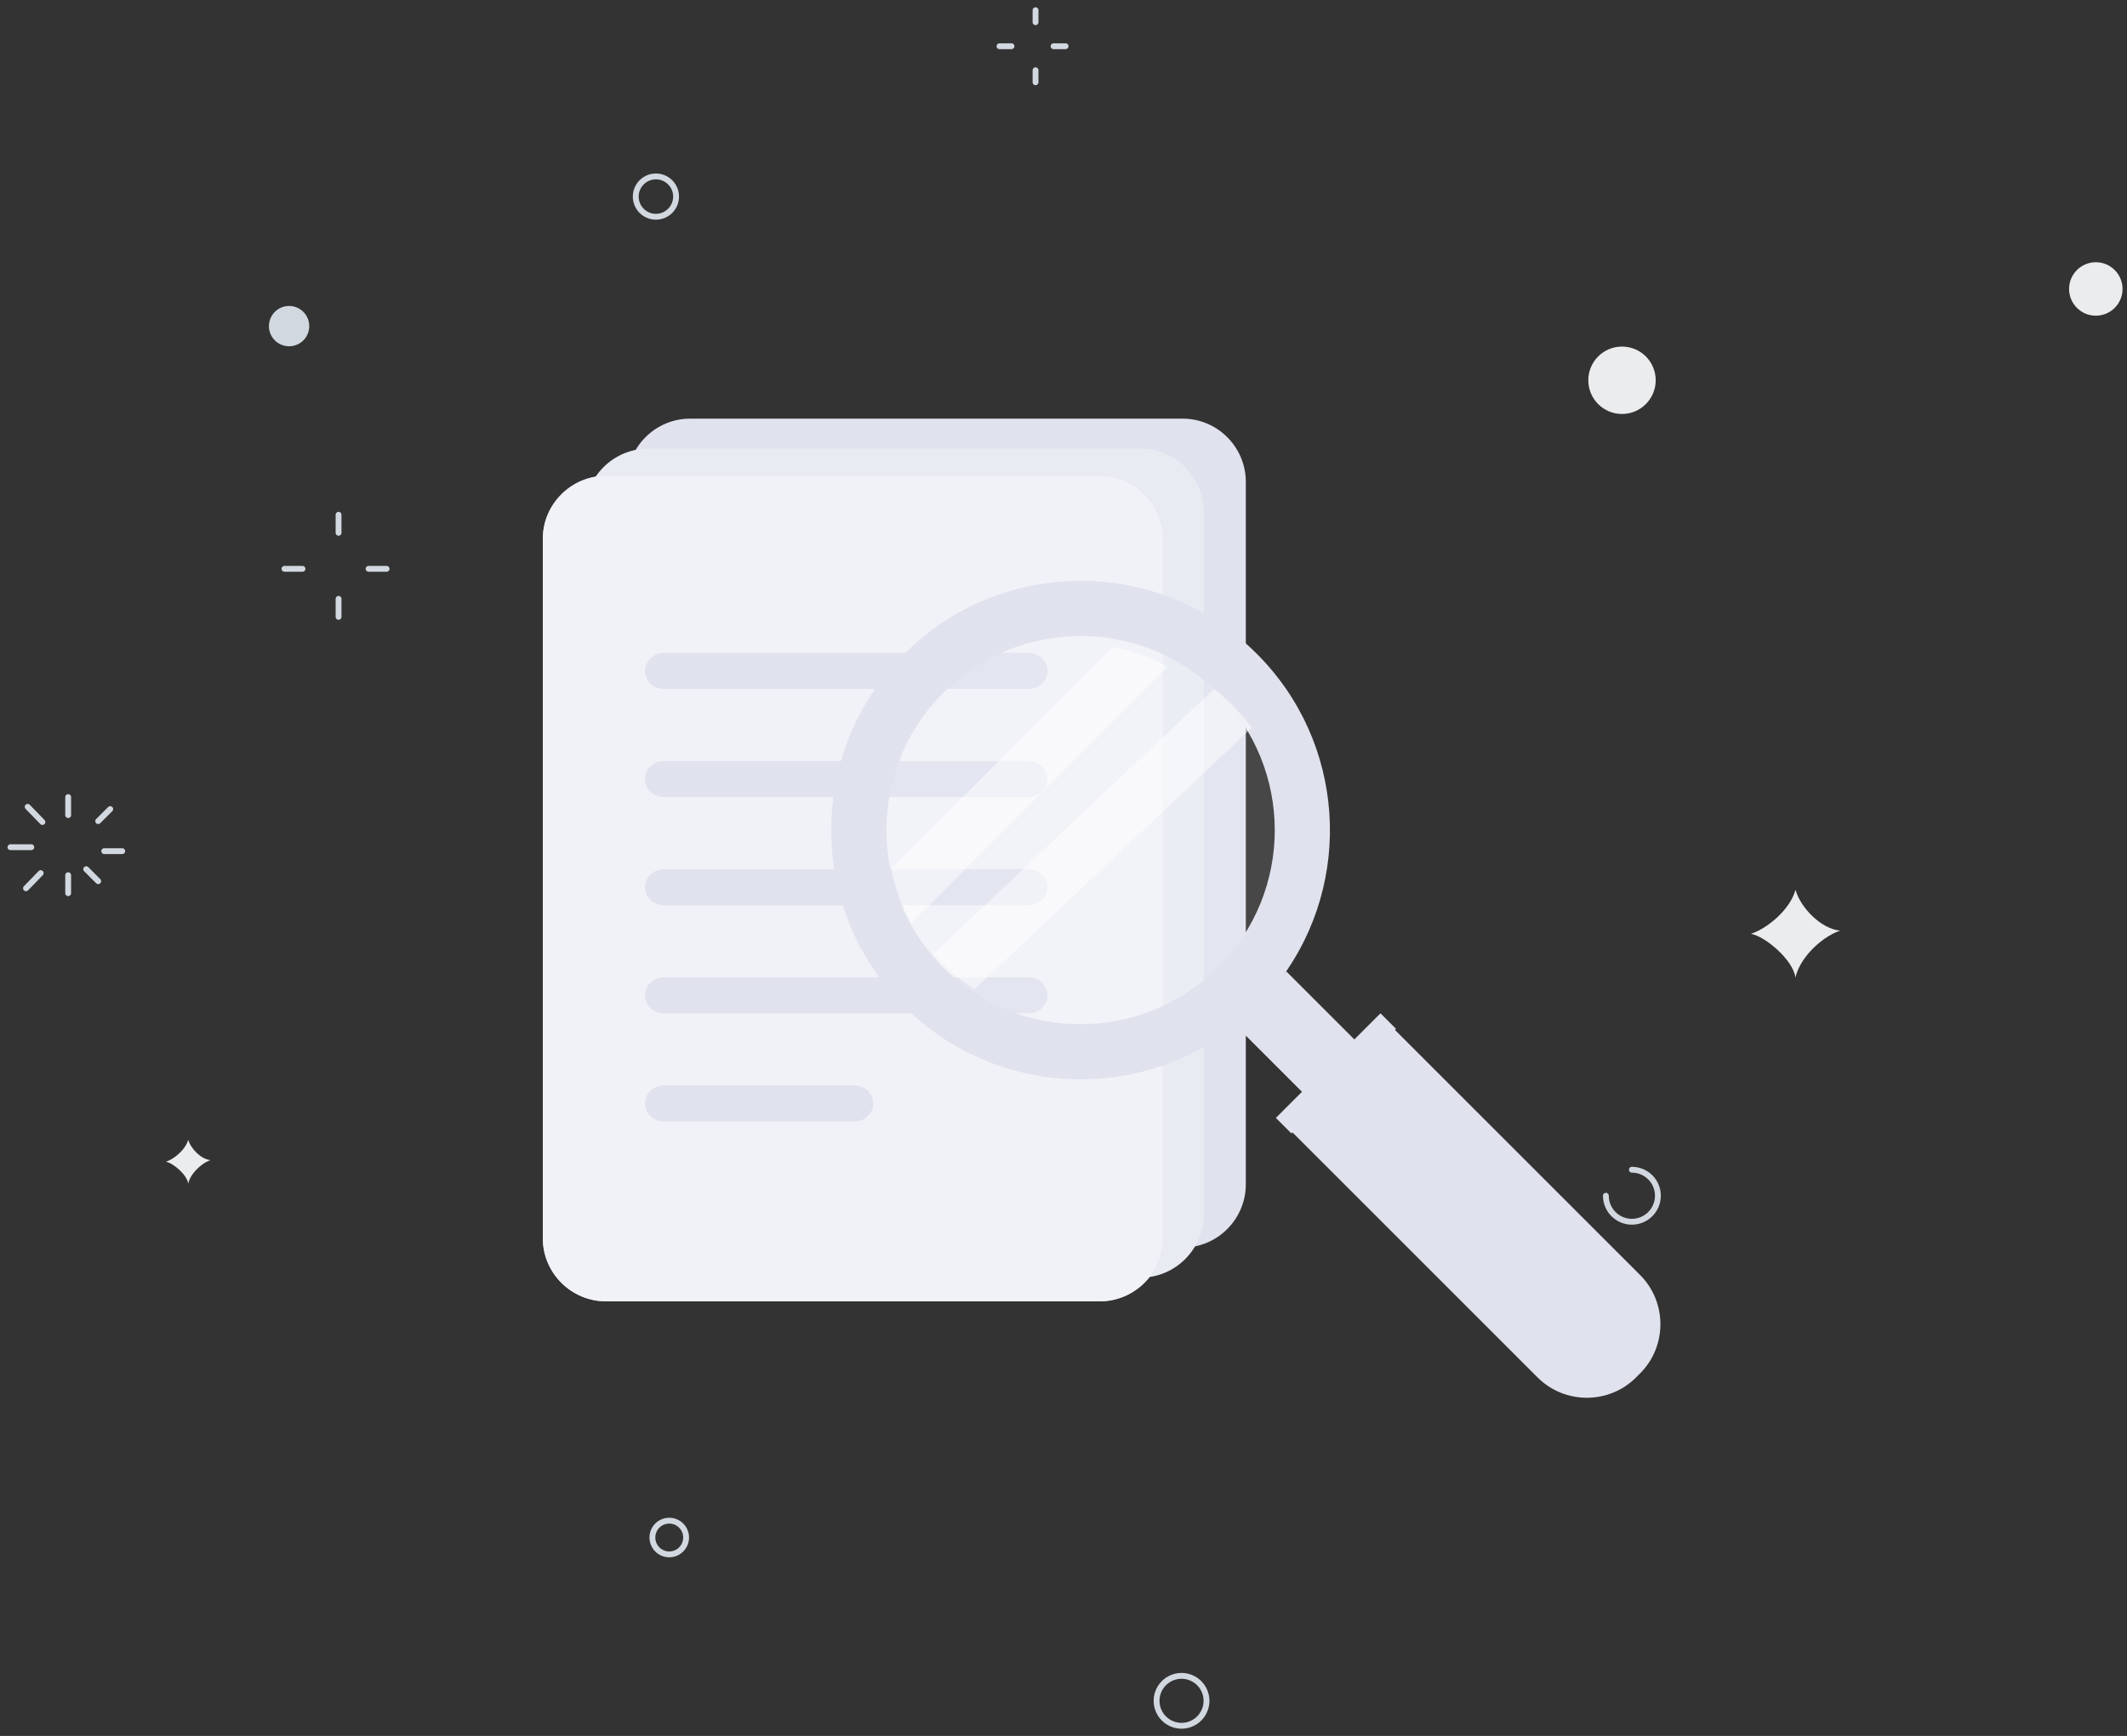 <svg width="1062" height="867" viewBox="0 0 1062 867" fill="none" xmlns="http://www.w3.org/2000/svg">
<rect x="0" y="0" width="1062" height="867" fill="#333333" stroke="none"/>
<g id="No Results">
<g id="circle">
<path id="Stroke 1" d="M34.037 398.087V407.087" stroke="#D2D8DF" stroke-width="2.921" stroke-linecap="round"/>
<g id="Group 8">
<path id="Stroke 2" d="M13.822 402.964L21.177 410.534" stroke="#D2D8DF" stroke-width="2.921" stroke-linecap="round"/>
<path id="Stroke 4" d="M5.221 423.117H15.62" stroke="#D2D8DF" stroke-width="2.921" stroke-linecap="round"/>
<path id="Stroke 6" d="M12.979 443.628L20.333 436.058" stroke="#D2D8DF" stroke-width="2.921" stroke-linecap="round"/>
</g>
<path id="Stroke 9" d="M34.037 446.087V437.087" stroke="#D2D8DF" stroke-width="2.921" stroke-linecap="round"/>
<path id="Stroke 10" d="M49.037 440.087L43.037 434.087" stroke="#D2D8DF" stroke-width="2.921" stroke-linecap="round"/>
<path id="Stroke 11" d="M61.037 425.087H52.037" stroke="#D2D8DF" stroke-width="2.921" stroke-linecap="round"/>
<path id="Stroke 12" d="M55.037 404.087L49.037 410.087" stroke="#D2D8DF" stroke-width="2.921" stroke-linecap="round"/>
<path id="Stroke 13" d="M517.037 5.087V11.087" stroke="#D2D8DF" stroke-width="2.921" stroke-linecap="round"/>
<path id="Stroke 15" d="M499.037 23.087H505.037" stroke="#D2D8DF" stroke-width="2.921" stroke-linecap="round"/>
<path id="Stroke 16" d="M517.037 41.087V35.087" stroke="#D2D8DF" stroke-width="2.921" stroke-linecap="round"/>
<path id="Stroke 17" d="M532.037 23.087H526.037" stroke="#D2D8DF" stroke-width="2.921" stroke-linecap="round"/>
<path id="Stroke 18" d="M169.037 257.087V266.087" stroke="#D2D8DF" stroke-width="2.921" stroke-linecap="round"/>
<path id="Stroke 19" d="M142.037 284.087H151.037" stroke="#D2D8DF" stroke-width="2.921" stroke-linecap="round"/>
<path id="Stroke 20" d="M169.037 308.087V299.087" stroke="#D2D8DF" stroke-width="2.921" stroke-linecap="round"/>
<path id="Stroke 21" d="M193.037 284.087H184.037" stroke="#D2D8DF" stroke-width="2.921" stroke-linecap="round"/>
<g id="Group 42">
<path id="Stroke 22" d="M814.793 584.203C821.962 584.203 827.777 590.019 827.777 597.19C827.777 604.364 821.962 610.178 814.793 610.178C807.623 610.178 801.809 604.364 801.809 597.19" stroke="#D2D8DF" stroke-width="2.921" stroke-linecap="round"/>
<path id="Fill 26" fill-rule="evenodd" clip-rule="evenodd" d="M874.219 466.376C881.928 463.971 893.746 454.543 896.481 444.398C898.962 453.366 909.361 463.971 918.743 464.774C908.181 468.513 898.083 479.623 896.481 488.351C895.391 479.455 881.424 467.673 874.219 466.376Z" fill="#EBECEE"/>
<path id="Fill 28" fill-rule="evenodd" clip-rule="evenodd" d="M82.852 580.202C86.707 579 92.614 574.287 93.981 569.215C95.222 573.696 100.42 579 105.111 579.402C99.832 581.27 94.784 586.826 93.981 591.19C93.436 586.742 86.453 580.849 82.852 580.202Z" fill="#EBECEE"/>
<path id="Fill 30" fill-rule="evenodd" clip-rule="evenodd" d="M154.409 162.879C154.409 168.442 149.901 172.949 144.341 172.949C138.779 172.949 134.273 168.442 134.273 162.879C134.273 157.317 138.779 152.808 144.341 152.808C149.901 152.808 154.409 157.317 154.409 162.879Z" fill="#D1D8DF"/>
<path id="Fill 32" fill-rule="evenodd" clip-rule="evenodd" d="M826.688 189.919C826.688 199.215 819.152 206.751 809.861 206.751C800.565 206.751 793.031 199.215 793.031 189.919C793.031 180.623 800.565 173.087 809.861 173.087C819.152 173.087 826.688 180.623 826.688 189.919Z" fill="#EBECEE"/>
<path id="Fill 34" fill-rule="evenodd" clip-rule="evenodd" d="M1059.78 144.316C1059.78 151.691 1053.8 157.668 1046.43 157.668C1039.06 157.668 1033.08 151.691 1033.08 144.316C1033.08 136.941 1039.06 130.964 1046.43 130.964C1053.8 130.964 1059.78 136.941 1059.78 144.316Z" fill="#EBECEE"/>
<path id="Stroke 36" fill-rule="evenodd" clip-rule="evenodd" d="M342.567 767.889C342.567 772.538 338.801 776.306 334.153 776.306C329.507 776.306 325.74 772.538 325.74 767.889C325.74 763.239 329.507 759.472 334.153 759.472C338.801 759.472 342.567 763.239 342.567 767.889Z" stroke="#D2D8DF" stroke-width="2.921" stroke-linecap="round"/>
<path id="Stroke 38" fill-rule="evenodd" clip-rule="evenodd" d="M337.561 98.182C337.561 103.746 333.053 108.253 327.494 108.253C321.934 108.253 317.426 103.746 317.426 98.182C317.426 92.621 321.934 88.112 327.494 88.112C333.053 88.112 337.561 92.621 337.561 98.182Z" stroke="#D2D8DF" stroke-width="2.921" stroke-linecap="round"/>
<path id="Stroke 40" fill-rule="evenodd" clip-rule="evenodd" d="M594.37 861.094C587.936 863.543 580.736 860.31 578.289 853.877C575.841 847.442 579.071 840.238 585.507 837.792C591.937 835.344 599.138 838.574 601.585 845.009C604.035 851.444 600.803 858.646 594.37 861.094Z" stroke="#D2D8DF" stroke-width="2.921" stroke-linecap="round"/>
</g>
</g>
<g id="search">
<g id="documents">
<path id="Fill 1" fill-rule="evenodd" clip-rule="evenodd" d="M590.535 623.087H344.521C327.205 623.087 313.031 608.872 313.031 591.498V240.67C313.031 223.296 327.205 209.087 344.521 209.087H590.535C607.857 209.087 622.031 223.296 622.031 240.67V591.498C622.031 608.872 607.857 623.087 590.535 623.087Z" fill="#E0E2EE"/>
<path id="Fill 3" fill-rule="evenodd" clip-rule="evenodd" d="M569.535 638.087H323.521C306.205 638.087 292.031 623.872 292.031 606.498V255.67C292.031 238.296 306.205 224.087 323.521 224.087H569.535C586.857 224.087 601.031 238.296 601.031 255.67V606.498C601.031 623.872 586.857 638.087 569.535 638.087Z" fill="#E8EBF2"/>
<path id="Fill 5" fill-rule="evenodd" clip-rule="evenodd" d="M549.108 649.929H302.586C285.234 649.929 271.031 635.772 271.031 618.47V269.095C271.031 251.793 285.234 237.643 302.586 237.643H549.108C566.467 237.643 580.67 251.793 580.67 269.095V618.47C580.67 635.772 566.467 649.929 549.108 649.929Z" fill="#D8DBEA"/>
<path id="Fill 8" fill-rule="evenodd" clip-rule="evenodd" d="M549.108 649.929H302.586C285.234 649.929 271.031 635.772 271.031 618.47V269.095C271.031 251.793 285.234 237.643 302.586 237.643H549.108C566.467 237.643 580.67 251.793 580.67 269.095V618.47C580.67 635.772 566.467 649.929 549.108 649.929Z" fill="#F1F2F7"/>
<path id="Fill 11" fill-rule="evenodd" clip-rule="evenodd" d="M513.575 344.087H331.488C326.288 344.087 322.031 340.038 322.031 335.091C322.031 330.137 326.288 326.087 331.488 326.087H513.575C518.775 326.087 523.031 330.137 523.031 335.091C523.031 340.038 518.775 344.087 513.575 344.087Z" fill="#E0E2EE"/>
<path id="Fill 13" fill-rule="evenodd" clip-rule="evenodd" d="M513.575 398.087H331.488C326.288 398.087 322.031 394.038 322.031 389.091C322.031 384.137 326.288 380.087 331.488 380.087H513.575C518.775 380.087 523.031 384.137 523.031 389.091C523.031 394.038 518.775 398.087 513.575 398.087Z" fill="#E0E2EE"/>
<path id="Fill 15" fill-rule="evenodd" clip-rule="evenodd" d="M513.575 452.087H331.488C326.288 452.087 322.031 448.038 322.031 443.091C322.031 438.144 326.288 434.087 331.488 434.087H513.575C518.775 434.087 523.031 438.144 523.031 443.091C523.031 448.038 518.775 452.087 513.575 452.087Z" fill="#E0E2EE"/>
<path id="Fill 17" fill-rule="evenodd" clip-rule="evenodd" d="M513.575 506.087H331.488C326.288 506.087 322.031 502.038 322.031 497.091C322.031 492.137 326.288 488.087 331.488 488.087H513.575C518.775 488.087 523.031 492.137 523.031 497.091C523.031 502.038 518.775 506.087 513.575 506.087Z" fill="#E0E2EE"/>
<path id="Fill 19" fill-rule="evenodd" clip-rule="evenodd" d="M426.534 560.087H331.528C326.306 560.087 322.031 556.038 322.031 551.091C322.031 546.137 326.306 542.087 331.528 542.087H426.534C431.757 542.087 436.031 546.137 436.031 551.091C436.031 556.038 431.757 560.087 426.534 560.087Z" fill="#E0E2EE"/>
</g>
<g id="search_2">
<path id="Fill 21" fill-rule="evenodd" clip-rule="evenodd" d="M618.296 490.298C581.886 526.702 525.519 530.808 484.596 502.702C479.367 499.046 474.389 494.939 469.747 490.298C467.357 487.916 465.105 485.458 462.982 482.87C458.738 477.703 455.019 472.191 451.973 466.497C446.606 456.878 442.957 446.673 440.964 436.123C434.535 403.04 444.148 367.43 469.747 341.842C495.407 316.179 531.023 306.629 564.112 312.996C574.656 315.049 584.871 318.698 594.491 324.003C600.194 327.118 605.63 330.835 610.806 335.079C613.387 337.194 615.845 339.453 618.227 341.842C622.877 346.484 627.046 351.453 630.634 356.69C658.753 397.597 654.638 453.963 618.296 490.298Z" fill="white" fill-opacity="0.1"/>
<path id="Fill 23" fill-rule="evenodd" clip-rule="evenodd" d="M608.108 483.127C570.228 521.014 508.841 521.007 470.954 483.127C433.116 445.29 433.116 383.895 471.003 346.015C508.841 308.178 570.228 308.178 608.065 346.015C645.945 383.895 645.945 445.29 608.108 483.127ZM627.548 326.554C578.926 277.932 500.136 277.932 451.514 326.554C402.899 375.169 402.856 454.009 451.471 502.631C495.723 546.869 565.082 550.858 613.867 514.536C618.631 510.984 623.22 507.001 627.597 502.631C631.968 498.254 635.95 493.665 639.496 488.9C675.818 440.109 671.793 370.799 627.548 326.554Z" fill="#E0E2EE"/>
<path id="Fill 25" fill-rule="evenodd" clip-rule="evenodd" d="M818.898 685.912L816.856 687.954C803.352 701.465 781.237 701.465 767.726 687.954L643.031 563.259L694.203 512.087L818.898 636.782C832.409 650.293 832.409 672.401 818.898 685.912Z" fill="#E0E2EE"/>
<path id="Fill 27" fill-rule="evenodd" clip-rule="evenodd" d="M642.184 485.087L679.031 521.935L652.872 548.087L616.031 511.24C620.893 507.615 625.569 503.551 630.042 499.091C634.502 494.632 638.566 489.95 642.184 485.087Z" fill="#E0E2EE"/>
<path id="Fill 29" fill-rule="evenodd" clip-rule="evenodd" d="M817.031 635.248L766.185 686.087L757.031 676.927L807.871 626.087L817.031 635.248Z" fill="#E0E2EE"/>
<path id="Fill 31" fill-rule="evenodd" clip-rule="evenodd" d="M697.031 513.848L644.793 566.087L637.031 558.327L689.27 506.087L697.031 513.848Z" fill="#E0E2EE"/>
<path id="Fill 33" fill-rule="evenodd" clip-rule="evenodd" d="M583.031 332.983L454.921 461.087C450.096 452.441 446.816 443.265 445.031 433.781L555.724 323.087C565.201 324.94 574.384 328.214 583.031 332.983Z" fill="white" fill-opacity="0.5"/>
<path id="Fill 35" fill-rule="evenodd" clip-rule="evenodd" d="M625.031 363.433L486.53 494.087C481.57 490.822 476.849 487.147 472.447 482.994C470.18 480.856 468.037 478.663 466.031 476.348L606.22 344.087C608.674 345.986 611.006 348.008 613.265 350.146C617.667 354.3 621.628 358.747 625.031 363.433Z" fill="white" fill-opacity="0.5"/>
</g>
</g>
</g>
</svg>
